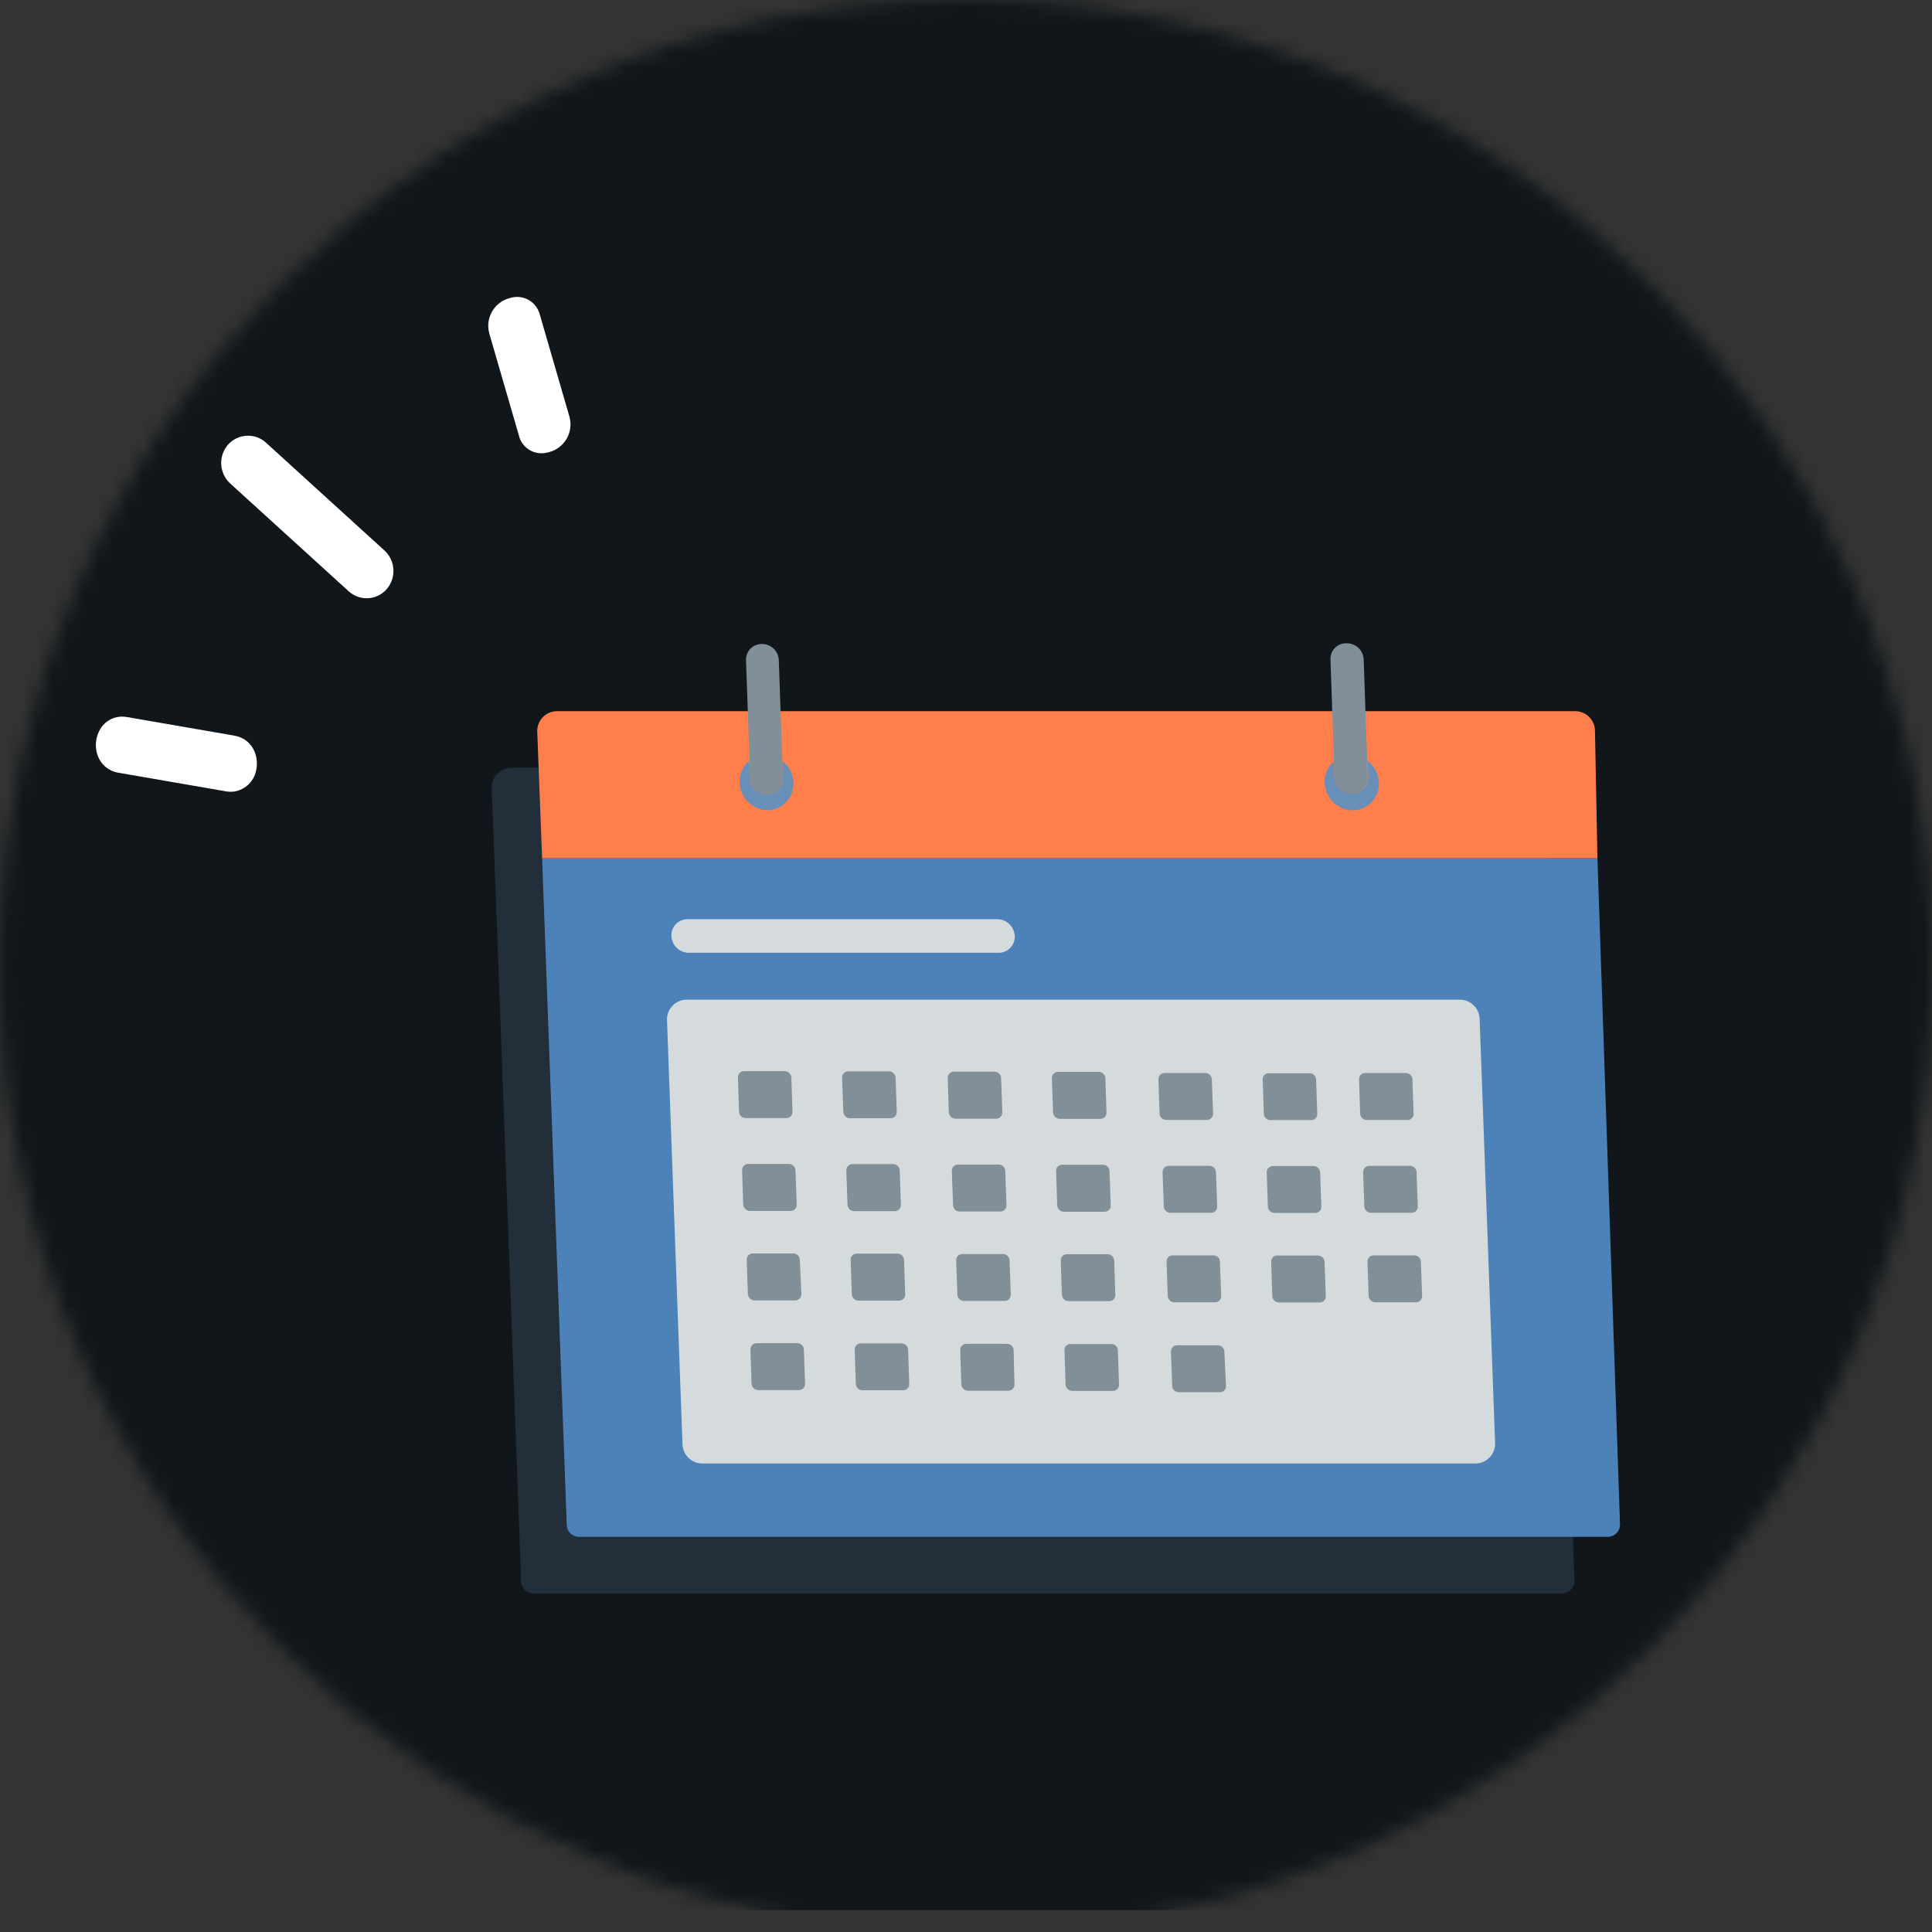 <svg width="128" height="128" viewBox="0 0 128 128" fill="none" xmlns="http://www.w3.org/2000/svg">
<rect x="0" y="0" width="128" height="128" fill="#333333" stroke="none"/>
<mask id="mask0_4525_143970" style="mask-type:alpha" maskUnits="userSpaceOnUse" x="0" y="0" width="128" height="128">
<circle cx="64" cy="64" r="64" fill="#EBF8FF"/>
</mask>
<g mask="url(#mask0_4525_143970)">
<path d="M161.455 -4.59H-29.414C-30.658 -4.591 -31.89 -4.347 -33.04 -3.872C-34.19 -3.396 -35.235 -2.699 -36.115 -1.82C-36.995 -0.94 -37.693 0.104 -38.169 1.253C-38.646 2.402 -38.891 3.634 -38.891 4.878V117.072C-38.891 119.586 -37.892 121.996 -36.115 123.774C-34.338 125.551 -31.927 126.549 -29.414 126.549H161.455C163.968 126.549 166.379 125.551 168.156 123.774C169.933 121.996 170.932 119.586 170.932 117.072V4.878C170.932 3.634 170.686 2.402 170.21 1.253C169.734 0.104 169.035 -0.94 168.155 -1.82C167.275 -2.699 166.23 -3.396 165.081 -3.872C163.931 -4.347 162.699 -4.591 161.455 -4.59V-4.59Z" fill="#101619"/>
<path d="M6.799 48.079C6.993 47.847 7.246 47.672 7.531 47.571C7.816 47.471 8.124 47.449 8.42 47.508L15.512 48.735C16.685 48.937 17.148 50.015 16.989 50.934C16.938 51.313 16.765 51.665 16.497 51.937C16.229 52.209 15.879 52.386 15.502 52.443C15.318 52.465 15.132 52.459 14.951 52.425L7.859 51.198C7.547 51.151 7.253 51.02 7.01 50.819C6.766 50.619 6.581 50.356 6.474 50.059C6.355 49.728 6.322 49.373 6.379 49.027C6.436 48.68 6.581 48.354 6.799 48.079V48.079Z" fill="white"/>
<path d="M33.754 19.754C33.959 19.684 34.176 19.658 34.392 19.677C34.607 19.696 34.817 19.759 35.006 19.864C35.196 19.968 35.362 20.111 35.493 20.283C35.625 20.455 35.719 20.652 35.77 20.863L37.724 27.595C37.793 27.837 37.813 28.091 37.784 28.341C37.754 28.592 37.675 28.834 37.551 29.053C37.426 29.272 37.26 29.465 37.06 29.619C36.861 29.773 36.633 29.886 36.389 29.951C36.29 29.981 36.188 30.002 36.084 30.015C35.704 30.069 35.317 29.977 35.001 29.76C34.684 29.542 34.46 29.214 34.374 28.84L32.422 22.11C32.352 21.868 32.331 21.614 32.361 21.364C32.39 21.114 32.469 20.872 32.593 20.652C32.717 20.433 32.884 20.24 33.083 20.086C33.282 19.932 33.511 19.819 33.754 19.754V19.754Z" fill="white"/>
<path d="M16.329 28.87C16.565 28.855 16.801 28.888 17.024 28.967C17.247 29.047 17.451 29.171 17.625 29.331L25.472 36.471C25.822 36.793 26.034 37.238 26.063 37.713C26.093 38.188 25.938 38.656 25.63 39.019C25.344 39.355 24.942 39.57 24.503 39.623C24.251 39.654 23.995 39.629 23.753 39.551C23.51 39.473 23.288 39.344 23.1 39.173L15.253 32.033C14.901 31.709 14.688 31.262 14.658 30.784C14.629 30.307 14.786 29.836 15.097 29.472C15.251 29.294 15.44 29.149 15.651 29.046C15.863 28.942 16.093 28.883 16.329 28.87V28.87Z" fill="white"/>
</g>
<path d="M104.308 104.724C104.312 104.833 104.294 104.942 104.255 105.045C104.216 105.146 104.157 105.239 104.081 105.318C104.006 105.397 103.914 105.46 103.814 105.503C103.713 105.545 103.605 105.567 103.496 105.567H35.34C35.13 105.569 34.926 105.487 34.775 105.34C34.623 105.194 34.535 104.994 34.529 104.783L32.895 60.609L32.574 52.226C32.545 51.483 33.14 50.865 33.884 50.865H101.34C102.054 50.865 102.637 51.437 102.651 52.151L102.813 60.609L104.308 104.724Z" fill="#222F3B"/>
<path d="M35.916 56.861H105.834L107.329 100.977C107.333 101.086 107.314 101.195 107.275 101.297C107.236 101.399 107.177 101.492 107.101 101.571C107.026 101.649 106.935 101.712 106.834 101.755C106.734 101.797 106.626 101.819 106.517 101.819H38.361C38.15 101.821 37.947 101.74 37.795 101.593C37.644 101.447 37.555 101.246 37.549 101.035L35.916 56.861Z" fill="#4D82B8"/>
<path d="M44.191 67.589C44.164 66.847 44.758 66.23 45.501 66.23H96.717C97.423 66.23 98.002 66.788 98.028 67.494L99.054 95.601C99.081 96.344 98.486 96.96 97.743 96.96H46.527C45.822 96.96 45.242 96.402 45.217 95.697L44.191 67.589Z" fill="#D5DADD"/>
<path d="M45.643 63.124H66.162C66.306 63.125 66.449 63.097 66.581 63.041C66.714 62.984 66.834 62.902 66.934 62.798C67.034 62.694 67.112 62.571 67.163 62.435C67.214 62.3 67.237 62.156 67.23 62.012V62.012C67.215 61.712 67.086 61.429 66.868 61.222C66.651 61.015 66.362 60.9 66.063 60.9H45.549C45.405 60.899 45.262 60.927 45.13 60.983C44.997 61.039 44.877 61.122 44.777 61.226C44.677 61.33 44.599 61.453 44.548 61.589C44.497 61.724 44.474 61.868 44.481 62.012V62.012C44.496 62.311 44.624 62.593 44.84 62.8C45.057 63.007 45.344 63.123 45.643 63.124Z" fill="#D5DADD"/>
<path d="M49.292 70.967C49.238 70.966 49.184 70.977 49.134 70.997C49.084 71.018 49.039 71.049 49.001 71.088C48.964 71.127 48.934 71.173 48.915 71.224C48.896 71.275 48.887 71.329 48.889 71.383L48.965 73.654C48.97 73.766 49.017 73.873 49.097 73.951C49.178 74.029 49.285 74.074 49.397 74.075H52.101C52.156 74.076 52.21 74.066 52.26 74.045C52.311 74.024 52.356 73.992 52.394 73.953C52.432 73.913 52.461 73.866 52.48 73.815C52.499 73.763 52.507 73.709 52.504 73.654L52.428 71.383C52.422 71.272 52.374 71.167 52.294 71.09C52.214 71.012 52.107 70.969 51.996 70.967H49.292Z" fill="#818F98"/>
<path d="M56.2 70.979C56.146 70.978 56.092 70.988 56.041 71.009C55.991 71.03 55.945 71.06 55.907 71.099C55.869 71.138 55.839 71.184 55.819 71.235C55.799 71.286 55.79 71.34 55.791 71.394L55.873 73.665C55.877 73.778 55.925 73.884 56.005 73.963C56.086 74.041 56.193 74.085 56.305 74.087H59.009C59.063 74.087 59.117 74.076 59.167 74.055C59.217 74.033 59.262 74.002 59.3 73.963C59.338 73.923 59.367 73.876 59.386 73.826C59.405 73.774 59.414 73.72 59.412 73.665L59.336 71.394C59.328 71.283 59.279 71.178 59.198 71.101C59.117 71.024 59.01 70.98 58.898 70.979H56.2Z" fill="#818F98"/>
<path d="M63.19 71.002C63.135 71.002 63.081 71.013 63.031 71.035C62.981 71.056 62.936 71.087 62.898 71.127C62.861 71.166 62.831 71.213 62.812 71.264C62.793 71.315 62.784 71.369 62.787 71.424L62.863 73.695C62.868 73.807 62.916 73.912 62.996 73.99C63.077 74.069 63.183 74.113 63.295 74.116H65.998C66.053 74.116 66.107 74.105 66.157 74.084C66.208 74.063 66.254 74.031 66.292 73.992C66.33 73.953 66.36 73.906 66.379 73.855C66.399 73.804 66.409 73.75 66.407 73.695L66.325 71.424C66.321 71.311 66.273 71.205 66.193 71.127C66.113 71.048 66.005 71.004 65.893 71.002H63.19Z" fill="#818F98"/>
<path d="M70.097 71.014C70.043 71.014 69.989 71.025 69.938 71.046C69.888 71.068 69.842 71.099 69.804 71.138C69.766 71.177 69.736 71.224 69.716 71.275C69.697 71.326 69.687 71.381 69.689 71.435L69.77 73.707C69.775 73.819 69.822 73.925 69.903 74.004C69.983 74.082 70.091 74.126 70.203 74.128H72.906C72.961 74.128 73.014 74.117 73.064 74.096C73.115 74.074 73.16 74.043 73.198 74.004C73.235 73.964 73.264 73.918 73.284 73.866C73.303 73.815 73.311 73.761 73.309 73.707L73.233 71.435C73.227 71.324 73.18 71.218 73.1 71.14C73.019 71.062 72.913 71.017 72.801 71.014H70.097Z" fill="#818F98"/>
<path d="M77.151 71.09C77.097 71.09 77.043 71.101 76.993 71.122C76.943 71.144 76.898 71.175 76.86 71.215C76.822 71.254 76.793 71.3 76.774 71.352C76.755 71.403 76.746 71.457 76.748 71.511L76.824 73.783C76.832 73.894 76.881 73.999 76.962 74.076C77.043 74.153 77.15 74.197 77.262 74.198H79.966C80.02 74.198 80.073 74.187 80.123 74.166C80.172 74.145 80.217 74.115 80.255 74.076C80.293 74.037 80.322 73.991 80.341 73.941C80.361 73.89 80.37 73.837 80.369 73.783L80.287 71.511C80.282 71.399 80.235 71.293 80.155 71.214C80.074 71.136 79.967 71.091 79.855 71.09H77.151Z" fill="#818F98"/>
<path d="M86.868 74.21C86.922 74.211 86.976 74.2 87.026 74.18C87.076 74.159 87.121 74.128 87.159 74.089C87.197 74.05 87.226 74.004 87.245 73.953C87.264 73.903 87.273 73.848 87.271 73.794L87.195 71.523C87.19 71.411 87.143 71.304 87.063 71.226C86.982 71.148 86.875 71.103 86.763 71.102H84.059C84.004 71.101 83.95 71.111 83.9 71.132C83.849 71.153 83.804 71.185 83.766 71.224C83.728 71.264 83.699 71.311 83.68 71.362C83.661 71.414 83.653 71.468 83.656 71.523L83.732 73.794C83.738 73.906 83.786 74.01 83.866 74.088C83.947 74.165 84.053 74.208 84.164 74.21H86.868Z" fill="#818F98"/>
<path d="M93.577 71.511C93.573 71.399 93.525 71.293 93.445 71.214C93.365 71.136 93.257 71.091 93.145 71.09H90.442C90.387 71.089 90.333 71.1 90.282 71.121C90.232 71.142 90.186 71.173 90.148 71.213C90.111 71.252 90.081 71.299 90.062 71.35C90.043 71.402 90.035 71.457 90.039 71.511L90.115 73.782C90.12 73.894 90.168 74 90.248 74.078C90.328 74.156 90.435 74.201 90.547 74.204H93.25C93.305 74.204 93.359 74.193 93.409 74.172C93.459 74.15 93.504 74.119 93.541 74.079C93.579 74.04 93.609 73.993 93.628 73.942C93.647 73.891 93.656 73.837 93.653 73.782L93.577 71.511Z" fill="#818F98"/>
<path d="M52.381 80.227C52.435 80.226 52.489 80.215 52.538 80.193C52.588 80.171 52.633 80.14 52.671 80.101C52.708 80.061 52.737 80.015 52.757 79.964C52.776 79.914 52.786 79.86 52.784 79.805L52.702 77.534C52.698 77.422 52.651 77.316 52.57 77.237C52.49 77.159 52.382 77.114 52.27 77.113H49.567C49.512 77.114 49.459 77.125 49.409 77.147C49.36 77.169 49.315 77.2 49.277 77.239C49.24 77.278 49.21 77.325 49.191 77.375C49.171 77.426 49.162 77.48 49.164 77.534L49.24 79.805C49.246 79.918 49.294 80.025 49.375 80.103C49.457 80.181 49.565 80.225 49.678 80.227H52.381Z" fill="#818F98"/>
<path d="M59.283 80.239C59.338 80.239 59.392 80.228 59.442 80.206C59.492 80.185 59.537 80.154 59.574 80.114C59.612 80.075 59.641 80.028 59.661 79.977C59.68 79.926 59.688 79.872 59.686 79.817L59.61 77.546C59.606 77.434 59.558 77.328 59.478 77.249C59.398 77.171 59.29 77.126 59.178 77.125H56.474C56.42 77.125 56.366 77.136 56.316 77.157C56.266 77.178 56.221 77.21 56.183 77.249C56.145 77.288 56.116 77.335 56.097 77.386C56.078 77.437 56.069 77.492 56.072 77.546L56.148 79.817C56.153 79.929 56.201 80.035 56.281 80.113C56.361 80.191 56.468 80.236 56.58 80.239H59.283Z" fill="#818F98"/>
<path d="M66.279 80.268C66.333 80.267 66.386 80.256 66.436 80.234C66.486 80.212 66.531 80.181 66.568 80.142C66.606 80.103 66.635 80.056 66.654 80.005C66.674 79.955 66.683 79.901 66.682 79.847L66.6 77.576C66.595 77.463 66.548 77.357 66.468 77.278C66.387 77.2 66.28 77.155 66.168 77.154H63.464C63.41 77.154 63.356 77.165 63.306 77.186C63.256 77.208 63.21 77.239 63.173 77.278C63.135 77.318 63.106 77.365 63.087 77.415C63.068 77.467 63.059 77.521 63.061 77.576L63.143 79.847C63.147 79.959 63.195 80.065 63.275 80.144C63.356 80.222 63.463 80.266 63.575 80.268H66.279Z" fill="#818F98"/>
<path d="M73.18 80.28C73.235 80.28 73.289 80.269 73.34 80.247C73.39 80.226 73.436 80.195 73.474 80.156C73.512 80.116 73.542 80.07 73.562 80.019C73.581 79.968 73.591 79.913 73.589 79.858L73.507 77.587C73.503 77.475 73.456 77.368 73.375 77.29C73.295 77.212 73.188 77.167 73.075 77.166H70.372C70.317 77.165 70.263 77.175 70.212 77.196C70.162 77.218 70.117 77.249 70.079 77.288C70.041 77.328 70.012 77.375 69.993 77.426C69.974 77.478 69.966 77.532 69.969 77.587L70.045 79.858C70.051 79.97 70.098 80.076 70.178 80.154C70.259 80.232 70.365 80.277 70.477 80.28H73.18Z" fill="#818F98"/>
<path d="M80.24 80.35C80.294 80.35 80.348 80.339 80.397 80.318C80.447 80.297 80.492 80.266 80.529 80.228C80.567 80.189 80.596 80.143 80.616 80.092C80.635 80.042 80.645 79.988 80.643 79.934L80.561 77.663C80.558 77.55 80.511 77.443 80.431 77.365C80.35 77.286 80.242 77.242 80.129 77.242H77.426C77.371 77.242 77.317 77.253 77.267 77.274C77.217 77.296 77.172 77.327 77.135 77.366C77.097 77.406 77.067 77.452 77.048 77.503C77.029 77.554 77.02 77.609 77.023 77.663L77.105 79.934C77.109 80.046 77.157 80.152 77.237 80.229C77.318 80.307 77.425 80.35 77.537 80.35H80.24Z" fill="#818F98"/>
<path d="M84.328 77.254C84.273 77.254 84.22 77.264 84.169 77.286C84.119 77.307 84.074 77.339 84.037 77.378C83.999 77.417 83.97 77.464 83.95 77.515C83.931 77.566 83.923 77.62 83.925 77.675L84.001 79.946C84.008 80.058 84.057 80.163 84.139 80.24C84.22 80.317 84.327 80.36 84.439 80.362H87.136C87.191 80.362 87.245 80.352 87.295 80.331C87.346 80.311 87.391 80.28 87.429 80.241C87.468 80.202 87.498 80.156 87.517 80.106C87.537 80.055 87.547 80.001 87.545 79.946L87.463 77.675C87.459 77.563 87.412 77.456 87.331 77.378C87.251 77.299 87.144 77.255 87.031 77.254H84.328Z" fill="#818F98"/>
<path d="M93.852 77.663C93.847 77.551 93.8 77.445 93.719 77.366C93.639 77.288 93.532 77.243 93.419 77.242H90.716C90.662 77.242 90.608 77.253 90.558 77.274C90.507 77.296 90.462 77.327 90.425 77.366C90.387 77.406 90.358 77.452 90.338 77.503C90.319 77.554 90.311 77.609 90.313 77.663L90.389 79.934C90.396 80.046 90.445 80.151 90.527 80.228C90.608 80.305 90.715 80.349 90.827 80.35H93.531C93.584 80.35 93.638 80.339 93.687 80.318C93.737 80.297 93.782 80.266 93.82 80.228C93.857 80.189 93.887 80.143 93.906 80.092C93.926 80.042 93.935 79.988 93.933 79.934L93.852 77.663Z" fill="#818F98"/>
<path d="M52.989 83.464C52.984 83.351 52.937 83.245 52.856 83.167C52.776 83.088 52.669 83.044 52.556 83.042H49.876C49.822 83.042 49.768 83.053 49.718 83.075C49.668 83.096 49.623 83.127 49.585 83.167C49.547 83.206 49.518 83.253 49.499 83.304C49.48 83.355 49.471 83.409 49.473 83.464L49.549 85.735C49.555 85.848 49.604 85.954 49.685 86.032C49.766 86.111 49.874 86.155 49.987 86.156H52.691C52.745 86.156 52.798 86.144 52.848 86.122C52.898 86.101 52.943 86.069 52.98 86.03C53.018 85.991 53.047 85.945 53.066 85.894C53.086 85.843 53.095 85.789 53.094 85.735L52.989 83.464Z" fill="#818F98"/>
<path d="M59.896 83.475C59.891 83.364 59.843 83.258 59.763 83.18C59.682 83.102 59.576 83.057 59.464 83.054H56.761C56.706 83.054 56.652 83.065 56.602 83.086C56.552 83.108 56.507 83.139 56.469 83.178C56.432 83.218 56.402 83.264 56.383 83.316C56.364 83.367 56.355 83.421 56.358 83.475L56.434 85.746C56.439 85.858 56.487 85.964 56.567 86.042C56.647 86.12 56.754 86.165 56.866 86.168H59.569C59.624 86.168 59.678 86.157 59.728 86.136C59.778 86.114 59.823 86.083 59.861 86.043C59.898 86.004 59.928 85.957 59.947 85.906C59.966 85.855 59.975 85.801 59.972 85.746L59.896 83.475Z" fill="#818F98"/>
<path d="M66.886 83.505C66.882 83.392 66.834 83.286 66.754 83.208C66.673 83.129 66.566 83.085 66.454 83.083H63.75C63.696 83.083 63.642 83.094 63.592 83.116C63.542 83.137 63.497 83.168 63.459 83.208C63.421 83.247 63.392 83.294 63.373 83.345C63.354 83.396 63.345 83.45 63.347 83.505L63.429 85.776C63.434 85.888 63.481 85.993 63.562 86.071C63.642 86.148 63.749 86.192 63.861 86.191H66.565C66.619 86.191 66.672 86.181 66.722 86.16C66.771 86.139 66.816 86.108 66.854 86.069C66.891 86.03 66.921 85.984 66.941 85.934C66.96 85.884 66.969 85.83 66.968 85.776L66.886 83.505Z" fill="#818F98"/>
<path d="M73.817 83.516C73.813 83.404 73.765 83.298 73.685 83.219C73.604 83.141 73.497 83.097 73.385 83.095H70.681C70.627 83.094 70.572 83.105 70.522 83.126C70.472 83.147 70.426 83.178 70.388 83.218C70.35 83.257 70.321 83.304 70.302 83.356C70.283 83.407 70.275 83.462 70.278 83.516L70.354 85.788C70.36 85.899 70.408 86.004 70.489 86.081C70.569 86.158 70.675 86.202 70.787 86.203H73.49C73.544 86.204 73.598 86.194 73.648 86.173C73.698 86.152 73.743 86.121 73.781 86.083C73.819 86.044 73.848 85.997 73.867 85.947C73.887 85.896 73.895 85.842 73.893 85.788L73.817 83.516Z" fill="#818F98"/>
<path d="M80.824 83.587C80.82 83.475 80.772 83.369 80.692 83.292C80.611 83.214 80.504 83.171 80.392 83.171H77.689C77.635 83.171 77.581 83.182 77.532 83.203C77.482 83.224 77.437 83.255 77.4 83.293C77.362 83.332 77.332 83.378 77.313 83.428C77.293 83.479 77.284 83.533 77.286 83.587L77.367 85.864C77.372 85.975 77.419 86.081 77.5 86.159C77.581 86.236 77.688 86.279 77.799 86.279H80.503C80.557 86.279 80.61 86.268 80.66 86.247C80.71 86.226 80.755 86.195 80.792 86.157C80.83 86.118 80.859 86.072 80.879 86.022C80.898 85.971 80.908 85.918 80.906 85.864L80.824 83.587Z" fill="#818F98"/>
<path d="M87.428 86.291C87.483 86.292 87.537 86.281 87.587 86.261C87.638 86.24 87.683 86.209 87.721 86.171C87.76 86.132 87.79 86.085 87.809 86.035C87.829 85.984 87.839 85.93 87.837 85.875L87.755 83.598C87.75 83.487 87.702 83.382 87.621 83.305C87.541 83.228 87.435 83.184 87.323 83.183H84.62C84.566 83.182 84.512 83.192 84.462 83.213C84.412 83.234 84.367 83.264 84.329 83.303C84.291 83.342 84.262 83.388 84.243 83.439C84.223 83.49 84.215 83.544 84.217 83.598L84.293 85.875C84.299 85.987 84.347 86.091 84.427 86.169C84.507 86.246 84.614 86.29 84.725 86.291H87.428Z" fill="#818F98"/>
<path d="M91.002 83.171C90.948 83.171 90.894 83.182 90.844 83.203C90.794 83.225 90.748 83.256 90.711 83.296C90.673 83.335 90.644 83.382 90.625 83.433C90.606 83.484 90.597 83.538 90.599 83.592L90.675 85.864C90.682 85.975 90.732 86.08 90.813 86.157C90.894 86.234 91.001 86.278 91.113 86.279H93.817C93.871 86.279 93.924 86.268 93.974 86.247C94.023 86.226 94.068 86.195 94.106 86.157C94.143 86.118 94.173 86.072 94.192 86.022C94.212 85.971 94.221 85.918 94.219 85.864L94.138 83.592C94.133 83.48 94.086 83.374 94.006 83.295C93.925 83.217 93.818 83.172 93.706 83.171H91.002Z" fill="#818F98"/>
<path d="M53.257 89.411C53.253 89.298 53.205 89.192 53.125 89.114C53.044 89.035 52.937 88.99 52.825 88.989H50.121C50.067 88.989 50.013 89 49.963 89.022C49.913 89.043 49.868 89.074 49.83 89.114C49.792 89.153 49.763 89.2 49.744 89.251C49.725 89.302 49.716 89.356 49.718 89.411L49.794 91.682C49.802 91.793 49.851 91.898 49.932 91.975C50.013 92.052 50.121 92.096 50.232 92.097H52.936C52.99 92.097 53.043 92.086 53.093 92.065C53.143 92.044 53.188 92.013 53.225 91.975C53.263 91.936 53.292 91.89 53.312 91.84C53.331 91.789 53.34 91.736 53.339 91.682L53.257 89.411Z" fill="#818F98"/>
<path d="M60.165 89.422C60.16 89.31 60.113 89.204 60.033 89.125C59.952 89.047 59.845 89.002 59.733 89.001H57.029C56.974 89 56.92 89.01 56.87 89.031C56.819 89.053 56.774 89.084 56.736 89.123C56.698 89.163 56.669 89.21 56.65 89.261C56.631 89.313 56.623 89.368 56.626 89.422L56.702 91.693C56.708 91.805 56.756 91.909 56.836 91.987C56.916 92.064 57.023 92.108 57.134 92.109H59.838C59.892 92.11 59.946 92.1 59.996 92.079C60.046 92.058 60.091 92.027 60.129 91.988C60.167 91.949 60.196 91.903 60.215 91.852C60.234 91.802 60.243 91.748 60.241 91.693L60.165 89.422Z" fill="#818F98"/>
<path d="M67.154 89.451C67.15 89.339 67.103 89.233 67.022 89.154C66.942 89.076 66.835 89.031 66.722 89.03H64.019C63.964 89.03 63.91 89.041 63.86 89.062C63.81 89.084 63.765 89.115 63.727 89.154C63.69 89.194 63.66 89.24 63.641 89.292C63.622 89.343 63.614 89.397 63.616 89.451L63.692 91.723C63.699 91.834 63.748 91.939 63.83 92.016C63.911 92.093 64.018 92.137 64.13 92.138H66.81C66.864 92.138 66.917 92.127 66.967 92.106C67.016 92.085 67.061 92.055 67.099 92.016C67.137 91.977 67.166 91.931 67.186 91.881C67.205 91.83 67.214 91.777 67.213 91.723L67.154 89.451Z" fill="#818F98"/>
<path d="M74.062 89.463C74.058 89.351 74.011 89.245 73.93 89.166C73.85 89.088 73.743 89.043 73.63 89.042H70.927C70.872 89.041 70.818 89.051 70.767 89.072C70.717 89.094 70.671 89.125 70.633 89.164C70.596 89.204 70.566 89.251 70.547 89.302C70.529 89.354 70.52 89.409 70.524 89.463L70.6 91.734C70.606 91.846 70.654 91.951 70.734 92.028C70.814 92.105 70.921 92.148 71.032 92.15H73.735C73.79 92.151 73.843 92.14 73.893 92.12C73.943 92.099 73.989 92.068 74.026 92.029C74.064 91.99 74.094 91.944 74.113 91.893C74.132 91.843 74.141 91.788 74.138 91.734L74.062 89.463Z" fill="#818F98"/>
<path d="M81.116 89.545C81.112 89.433 81.064 89.328 80.984 89.25C80.903 89.173 80.796 89.129 80.684 89.13H77.981C77.927 89.13 77.873 89.14 77.824 89.161C77.774 89.182 77.729 89.213 77.691 89.252C77.654 89.291 77.624 89.337 77.605 89.387C77.585 89.437 77.576 89.491 77.578 89.545L77.659 91.816C77.662 91.929 77.709 92.036 77.79 92.115C77.871 92.194 77.979 92.238 78.091 92.238H80.824C80.879 92.238 80.933 92.227 80.983 92.205C81.033 92.184 81.078 92.153 81.115 92.113C81.153 92.074 81.183 92.027 81.202 91.976C81.221 91.925 81.23 91.871 81.227 91.816L81.116 89.545Z" fill="#818F98"/>
<path d="M35.594 48.479C35.565 47.736 36.16 47.117 36.904 47.117H104.36C105.075 47.117 105.658 47.689 105.671 48.404L105.834 56.861H35.916L35.594 48.479Z" fill="#FF7F4C"/>
<path d="M50.84 52.618H50.775C50.489 52.616 50.214 52.504 50.009 52.304C49.803 52.105 49.682 51.833 49.672 51.546L49.631 50.411C49.422 50.585 49.256 50.805 49.147 51.053C49.038 51.302 48.987 51.573 49 51.845C49.015 52.33 49.214 52.79 49.558 53.132C49.901 53.474 50.362 53.671 50.845 53.683C51.08 53.679 51.312 53.628 51.526 53.533C51.741 53.438 51.934 53.301 52.095 53.129C52.255 52.958 52.38 52.756 52.461 52.535C52.543 52.315 52.579 52.08 52.568 51.845C52.557 51.567 52.485 51.294 52.358 51.047C52.231 50.799 52.051 50.582 51.832 50.411L51.873 51.546C51.879 51.686 51.856 51.825 51.806 51.955C51.757 52.085 51.681 52.203 51.585 52.304C51.488 52.404 51.372 52.483 51.244 52.537C51.116 52.591 50.978 52.618 50.84 52.618Z" fill="#688FB7"/>
<path d="M89.583 52.565H89.519C89.234 52.561 88.962 52.448 88.757 52.251C88.552 52.053 88.43 51.784 88.415 51.499L88.38 50.434C88.176 50.607 88.014 50.825 87.907 51.07C87.799 51.316 87.75 51.583 87.761 51.851C87.775 52.336 87.974 52.797 88.317 53.139C88.661 53.482 89.122 53.678 89.606 53.688C89.844 53.689 90.078 53.641 90.296 53.547C90.514 53.454 90.711 53.317 90.875 53.145C91.039 52.974 91.166 52.77 91.249 52.548C91.332 52.325 91.369 52.088 91.358 51.851C91.346 51.57 91.273 51.295 91.144 51.045C91.015 50.795 90.833 50.577 90.611 50.405L90.646 51.499C90.652 51.641 90.628 51.782 90.577 51.914C90.525 52.046 90.447 52.165 90.347 52.266C90.248 52.366 90.128 52.444 89.997 52.495C89.865 52.547 89.724 52.57 89.583 52.565V52.565Z" fill="#688FB7"/>
<path d="M49.672 51.546C49.682 51.833 49.803 52.105 50.009 52.304C50.214 52.504 50.489 52.616 50.775 52.617H50.84C50.979 52.618 51.116 52.591 51.244 52.537C51.373 52.483 51.488 52.404 51.585 52.304C51.682 52.203 51.757 52.085 51.806 51.955C51.856 51.824 51.879 51.685 51.873 51.546L51.832 50.411L51.715 47.098L51.599 43.738C51.588 43.451 51.467 43.18 51.262 42.98C51.056 42.781 50.781 42.668 50.495 42.667H50.46C50.321 42.666 50.183 42.694 50.055 42.748C49.927 42.801 49.811 42.881 49.715 42.981C49.618 43.081 49.543 43.2 49.493 43.33C49.444 43.46 49.421 43.599 49.426 43.738L49.543 47.098L49.66 50.411L49.672 51.546Z" fill="#818F98"/>
<path d="M88.415 51.499C88.427 51.787 88.549 52.06 88.755 52.26C88.962 52.461 89.237 52.574 89.525 52.577H89.589C89.728 52.578 89.866 52.55 89.994 52.496C90.123 52.441 90.238 52.361 90.335 52.26C90.431 52.159 90.505 52.04 90.554 51.909C90.602 51.778 90.624 51.639 90.617 51.499L90.582 50.405L90.465 47.11L90.348 43.691C90.336 43.404 90.214 43.133 90.007 42.933C89.801 42.733 89.525 42.621 89.239 42.62H89.174C89.036 42.619 88.898 42.647 88.77 42.701C88.642 42.755 88.527 42.834 88.431 42.934C88.335 43.035 88.26 43.154 88.211 43.284C88.162 43.414 88.14 43.553 88.147 43.691L88.263 47.11L88.38 50.434L88.415 51.499Z" fill="#818F98"/>
</svg>
